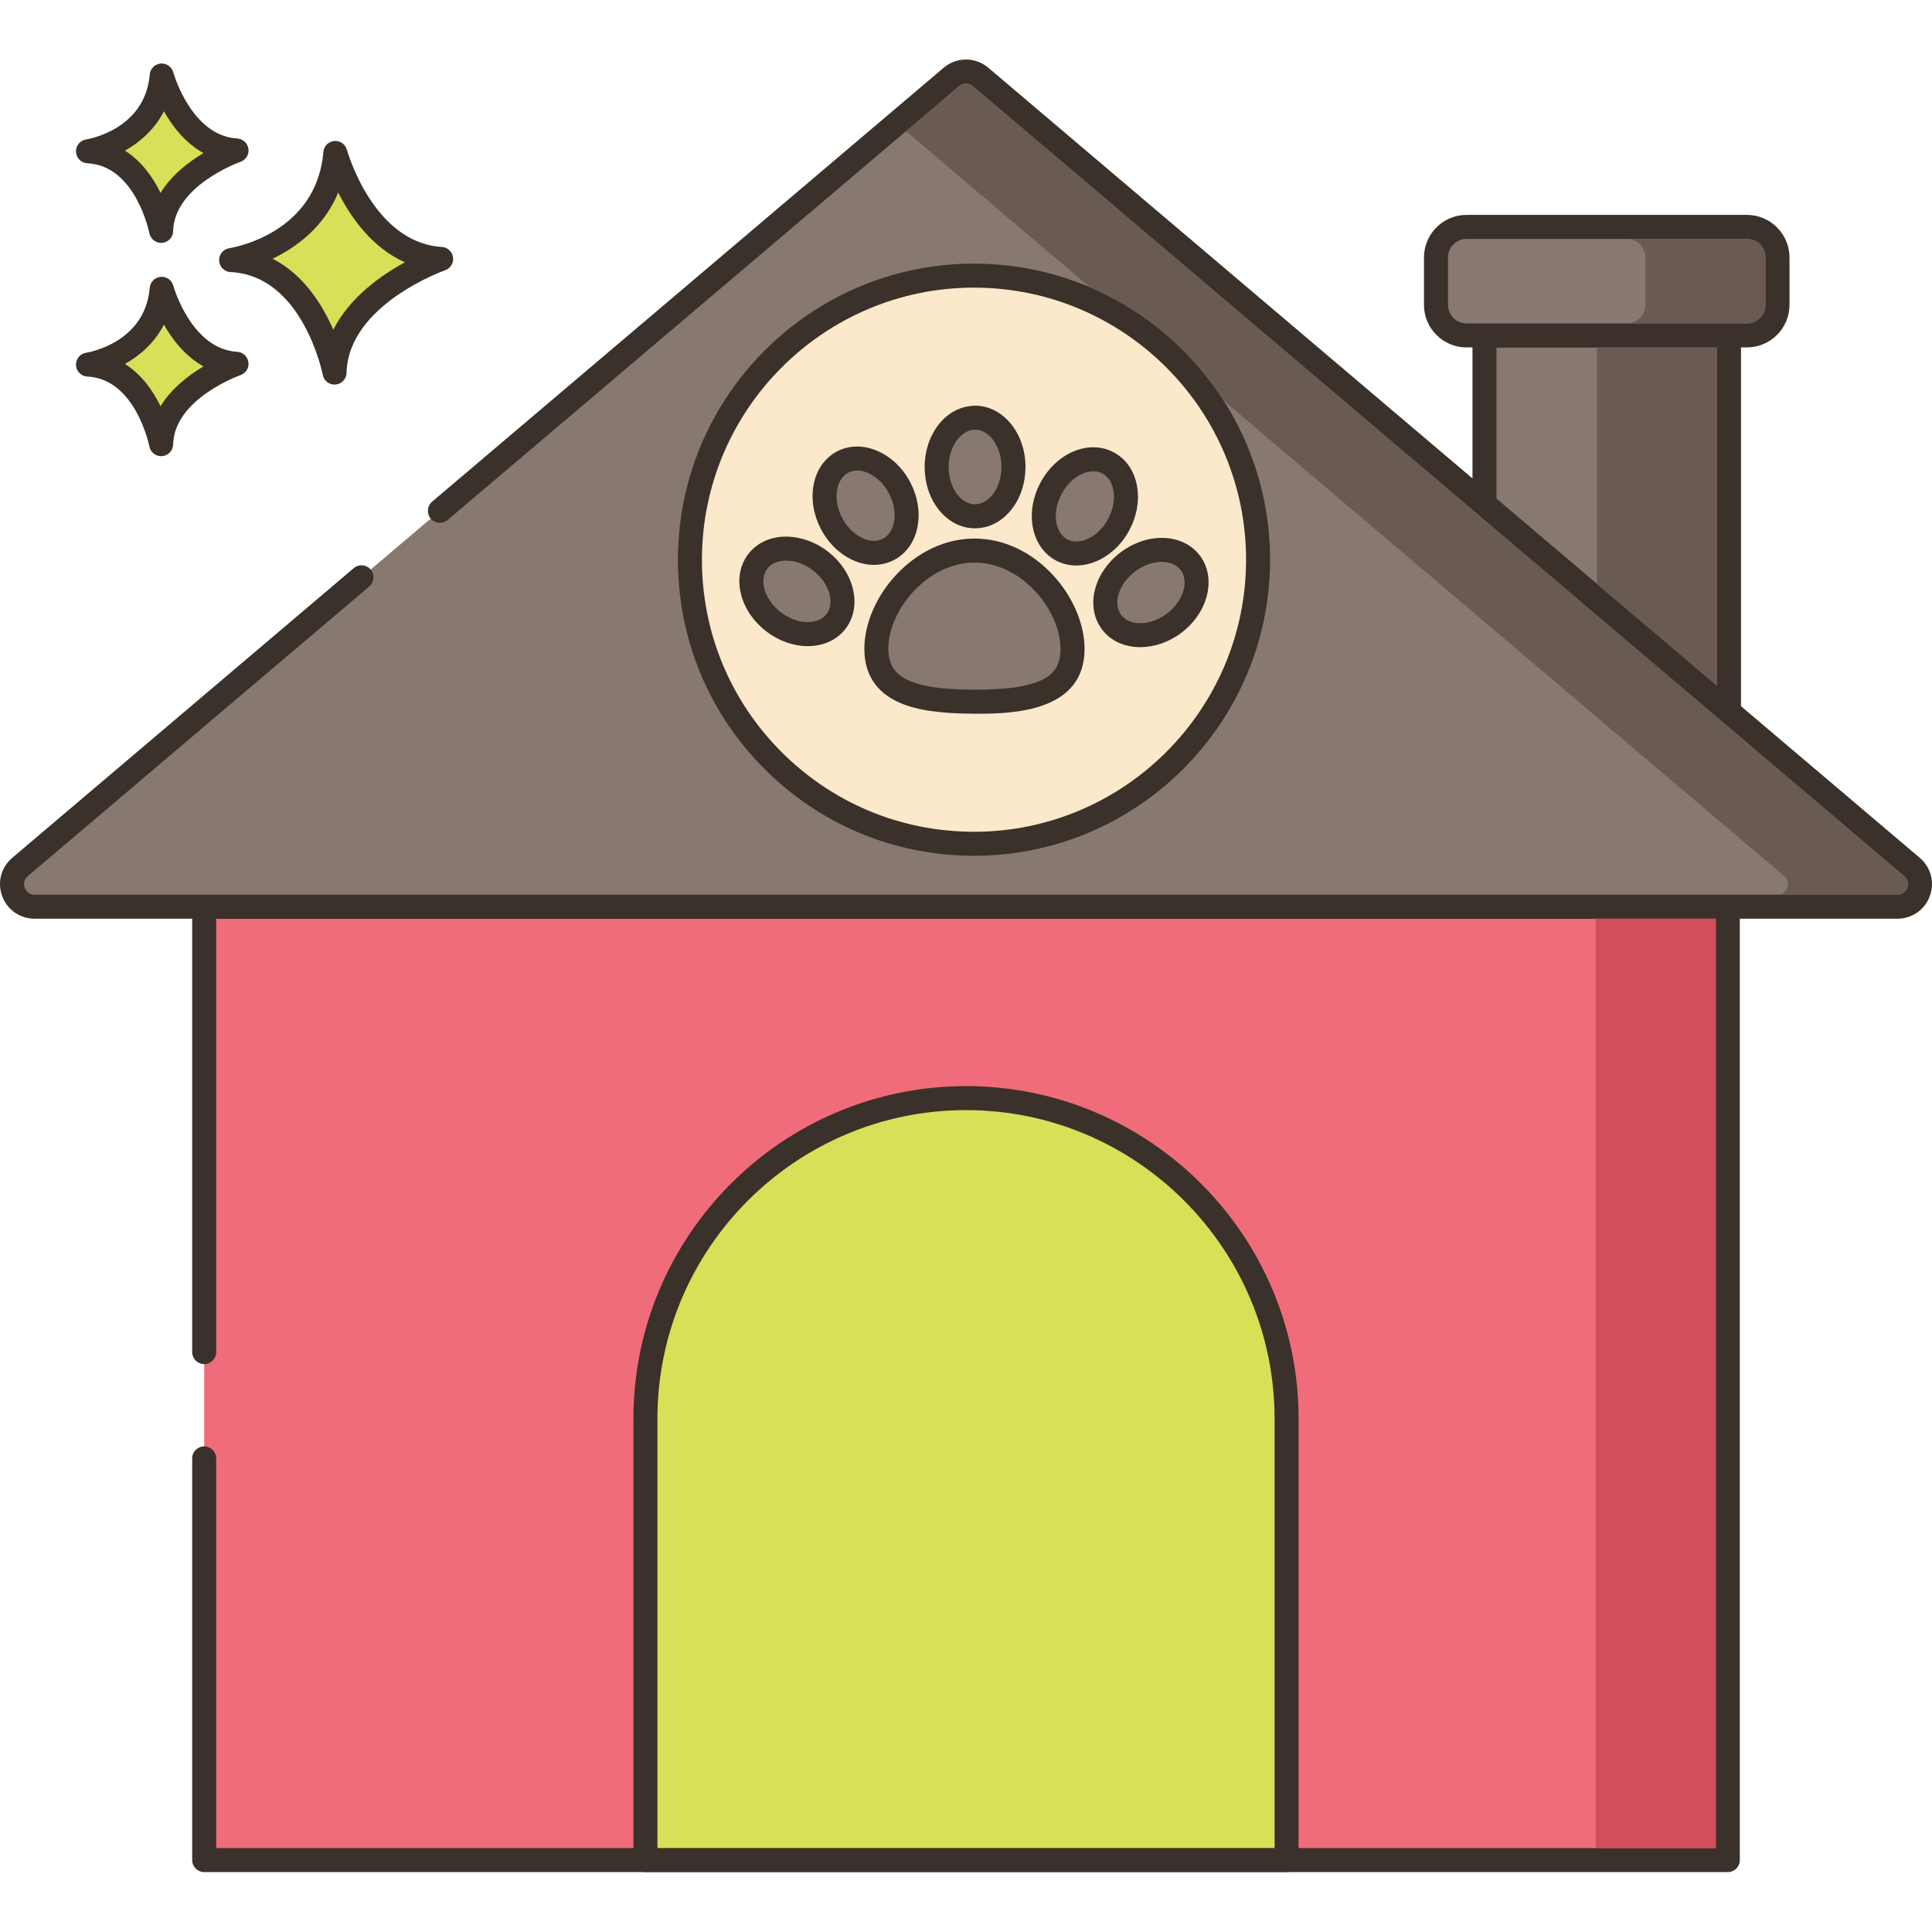 <svg height="482pt" viewBox="0 -14 482.88 482" width="482pt" xmlns="http://www.w3.org/2000/svg"><path d="m83.812 23.785c-1.949 23.129-26.047 26.777-26.047 26.777 20.691.977 25.848 28.117 25.848 28.117.445-19.352 26.645-28.402 26.645-28.402-19.629-1.176-26.445-26.492-26.445-26.492zm0 0" fill="#d7e057"/><path d="m110.438 47.281c-17.211-1.027-23.668-24.047-23.73-24.281-.379-1.402-1.703-2.324-3.164-2.203-1.449.133-2.598 1.285-2.719 2.734-1.719 20.43-22.625 23.93-23.508 24.066-1.527.23-2.625 1.578-2.547 3.121.082 1.539 1.316 2.77 2.855 2.844 18.059.848 23 25.434 23.047 25.684.273 1.422 1.516 2.434 2.941 2.434.086 0 .168-.004.254-.012 1.527-.125 2.715-1.387 2.75-2.918.391-17.016 24.383-25.555 24.625-25.637 1.352-.469 2.184-1.828 1.988-3.242-.199-1.418-1.367-2.5-2.793-2.59zm-27.133 20.695c-2.715-6.262-7.422-13.816-15.176-17.754 5.863-2.812 12.816-7.828 16.402-16.547 3.102 6.145 8.402 13.762 16.668 17.445-6.012 3.281-13.844 8.812-17.895 16.855zm0 0" fill="#3a312a"/><path d="m40.414 57.746c-1.379 16.359-18.426 18.941-18.426 18.941 14.637.691 18.285 19.891 18.285 19.891.312-13.688 18.844-20.09 18.844-20.09-13.879-.832-18.703-18.742-18.703-18.742zm0 0" fill="#d7e057"/><path d="m59.297 73.492c-11.531-.691-15.945-16.371-15.984-16.531-.383-1.402-1.707-2.332-3.164-2.203-1.453.129-2.602 1.285-2.723 2.734-1.156 13.742-15.293 16.137-15.883 16.23-1.527.23-2.625 1.578-2.547 3.121.082 1.539 1.316 2.766 2.855 2.84 12.07.57 15.445 17.289 15.48 17.453.27 1.426 1.516 2.441 2.941 2.441.082 0 .168-.004.25-.012 1.531-.125 2.719-1.387 2.754-2.922.258-11.418 16.664-17.266 16.824-17.324 1.352-.469 2.188-1.824 1.992-3.242-.199-1.418-1.367-2.5-2.797-2.586zm-19.168 13.59c-1.848-3.77-4.68-7.895-8.895-10.562 3.711-2.082 7.395-5.258 9.742-9.832 2.113 3.75 5.309 7.91 9.883 10.449-3.699 2.199-7.98 5.477-10.73 9.945zm0 0" fill="#3a312a"/><path d="m40.414 4.43c-1.379 16.359-18.426 18.945-18.426 18.945 14.637.688 18.285 19.887 18.285 19.887.312-13.691 18.844-20.09 18.844-20.09-13.879-.832-18.703-18.742-18.703-18.742zm0 0" fill="#d7e057"/><path d="m59.297 20.176c-11.531-.691-15.945-16.371-15.984-16.531-.383-1.402-1.707-2.332-3.164-2.203-1.453.133-2.602 1.285-2.723 2.738-1.156 13.742-15.293 16.133-15.883 16.227-1.527.23-2.625 1.582-2.547 3.121.082 1.543 1.316 2.77 2.855 2.844 12.07.566 15.445 17.289 15.48 17.453.27 1.426 1.516 2.438 2.941 2.438.082 0 .168 0 .25-.008 1.531-.125 2.719-1.391 2.754-2.922.258-11.418 16.664-17.27 16.824-17.324 1.352-.469 2.188-1.828 1.992-3.246-.199-1.418-1.367-2.5-2.797-2.586zm-19.168 13.59c-1.848-3.77-4.68-7.895-8.895-10.559 3.711-2.082 7.395-5.262 9.742-9.832 2.113 3.746 5.309 7.906 9.883 10.445-3.699 2.203-7.98 5.48-10.73 9.945zm0 0" fill="#3a312a"/><path d="m371.027 69.398v42.215l61.113 51.848v-94.062zm0 0" fill="#87796f"/><path d="m432.141 66.398h-61.113c-1.656 0-3 1.34-3 3v42.211c0 .883.387 1.719 1.059 2.289l61.113 51.848c.551.473 1.242.715 1.941.715.43 0 .859-.094 1.262-.281 1.059-.492 1.738-1.551 1.738-2.719v-94.062c0-1.656-1.344-3-3-3zm-3 90.582-55.113-46.758v-37.824h55.113zm0 0" fill="#3a312a"/><path d="m436.613 42.27h-70.066c-4.223 0-7.648 3.426-7.648 7.652v11.824c0 4.227 3.426 7.648 7.648 7.648h70.062c4.227 0 7.652-3.426 7.652-7.648v-11.824c.004-4.227-3.422-7.652-7.648-7.652zm0 0" fill="#87796f"/><path d="m436.613 39.27h-70.062c-5.875 0-10.648 4.777-10.648 10.652v11.824c0 5.875 4.777 10.648 10.648 10.648h70.062c5.875 0 10.652-4.777 10.652-10.648v-11.824c0-5.875-4.781-10.652-10.652-10.652zm4.652 22.473c0 2.566-2.09 4.652-4.652 4.652h-70.062c-2.562 0-4.648-2.086-4.648-4.652v-11.824c0-2.562 2.086-4.652 4.648-4.652h70.062c2.562 0 4.652 2.086 4.652 4.652zm0 0" fill="#3a312a"/><path d="m51.035 212.176h380.809v238.293h-380.809zm0 0" fill="#f16c7a"/><path d="m431.844 209.176h-380.809c-1.656 0-3 1.344-3 3v111.32c0 1.656 1.344 3 3 3 1.66 0 3-1.344 3-3v-108.32h374.809v232.289h-374.809v-97.398c0-1.656-1.34-3-3-3-1.656 0-3 1.344-3 3v100.398c0 1.66 1.344 3 3 3h380.809c1.656 0 3-1.34 3-3v-238.289c0-1.656-1.344-3-3-3zm0 0" fill="#3a312a"/><path d="m477.879 202.25-232.793-197.465c-2.102-1.785-5.184-1.785-7.289 0l-127.848 108.445-19.598 16.621-85.348 72.398c-4 3.391-1.602 9.926 3.641 9.926h465.594c5.242 0 7.641-6.535 3.641-9.926zm0 0" fill="#87796f"/><path d="m479.82 199.961-232.797-197.465c-3.234-2.742-7.93-2.742-11.168 0l-127.848 108.445c-1.262 1.07-1.418 2.965-.348 4.227 1.074 1.266 2.969 1.422 4.23.348l127.844-108.441c.988-.836 2.422-.836 3.406 0l232.797 197.461c1.301 1.102.918 2.508.77 2.914-.148.402-.77 1.727-2.473 1.727h-465.59c-1.707 0-2.32-1.32-2.469-1.727-.148-.402-.531-1.812.766-2.914l85.352-72.398c1.266-1.07 1.418-2.965.352-4.227-1.074-1.266-2.965-1.422-4.23-.348l-85.352 72.398c-2.793 2.367-3.785 6.121-2.523 9.559 1.266 3.438 4.445 5.656 8.105 5.656h465.59c3.664 0 6.844-2.219 8.105-5.656 1.262-3.438.273-7.191-2.52-9.559zm0 0" fill="#3a312a"/><path d="m314.371 122.48c-1.637-39.176-34.719-69.609-73.898-67.977-39.176 1.637-69.609 34.719-67.973 73.898 1.633 39.176 34.719 69.609 73.895 67.973 39.18-1.633 69.613-34.719 67.977-73.895zm0 0" fill="#fce8cb"/><path d="m243.691 51.449h-.258c-40.684 0-73.852 33.031-73.992 73.746-.07 19.77 7.566 38.379 21.496 52.402 13.926 14.023 32.484 21.785 52.25 21.852h.258c40.684 0 73.859-33.031 73.996-73.746.137-40.805-32.945-74.113-73.75-74.254zm-.25 142h-.234c-18.164-.062-35.215-7.195-48.016-20.078-12.797-12.891-19.812-29.992-19.75-48.152.129-37.418 30.605-67.77 67.992-67.77h.238c37.496.129 67.895 30.734 67.77 68.23-.129 37.418-30.609 67.77-68 67.77zm0 0" fill="#3a312a"/><path d="m243.637 123.168c-13.543-.043-24.562 13.246-24.605 24.488-.035 11.238 10.934 13.238 24.477 13.285 13.539.047 24.523-1.879 24.562-13.117.039-11.242-10.891-24.609-24.434-24.656zm0 0" fill="#87796f"/><path d="m263.145 129.254c-5.43-5.832-12.352-9.062-19.496-9.086h-.082c-7.117 0-14.031 3.176-19.477 8.953-5.023 5.324-8.035 12.254-8.055 18.523-.023 6.457 2.992 11.035 8.957 13.605 4.246 1.832 9.953 2.66 18.508 2.691h1.141c8.742 0 26.375-.617 26.434-16.109.02-6.27-2.945-13.215-7.93-18.578zm-19.629 28.688c-4.781-.016-11.66-.262-16.152-2.199-3.699-1.594-5.344-4.086-5.332-8.074.016-4.789 2.418-10.184 6.422-14.43 4.301-4.559 9.664-7.07 15.113-7.07h.059c5.465.02 10.836 2.566 15.121 7.172 3.977 4.273 6.34 9.684 6.324 14.473-.02 6.125-3.602 10.156-21.555 10.129zm0 0" fill="#3a312a"/><path d="m243.75 89.957c-5.305-.02-9.621 5.484-9.645 12.289-.023 6.809 4.258 12.34 9.562 12.355 5.305.02 9.621-5.48 9.645-12.289.02-6.805-4.258-12.336-9.562-12.355zm0 0" fill="#87796f"/><path d="m243.758 86.957c-3.555.055-6.766 1.672-9.172 4.734-2.23 2.844-3.469 6.59-3.48 10.547-.016 3.957 1.199 7.707 3.41 10.57 2.383 3.082 5.629 4.785 9.141 4.793h.035c3.496 0 6.738-1.68 9.137-4.73 2.23-2.848 3.465-6.594 3.48-10.547.031-8.449-5.602-15.344-12.551-15.367zm4.348 22.207c-1.234 1.574-2.797 2.438-4.414 2.438h-.016c-1.621-.004-3.188-.879-4.414-2.465-1.402-1.809-2.164-4.25-2.156-6.879.008-2.629.793-5.066 2.203-6.863 1.23-1.574 2.801-2.438 4.414-2.438h.016c3.578.012 6.59 4.293 6.57 9.348-.008 2.625-.789 5.062-2.203 6.859zm0 0" fill="#3a312a"/><path d="m224.848 107.492c-3.156-6.027-9.527-8.922-14.227-6.461-4.695 2.465-5.945 9.348-2.785 15.375 3.16 6.027 9.527 8.918 14.227 6.457 4.699-2.461 5.945-9.344 2.785-15.371zm0 0" fill="#87796f"/><path d="m227.508 106.098c-3.922-7.484-12.121-10.949-18.273-7.723-3.113 1.625-5.207 4.633-5.902 8.469-.645 3.559.012 7.445 1.848 10.949 1.836 3.508 4.66 6.258 7.953 7.754 1.762.801 3.555 1.199 5.293 1.199 1.762 0 3.465-.41 5.027-1.23 3.113-1.629 5.207-4.633 5.902-8.469.645-3.555-.012-7.445-1.848-10.949zm-4.059 9.883c-.355 1.973-1.344 3.473-2.777 4.227-1.438.75-3.234.707-5.059-.121-2.078-.945-3.898-2.75-5.117-5.074-1.219-2.328-1.664-4.848-1.258-7.098.359-1.973 1.344-3.473 2.781-4.227.688-.359 1.441-.527 2.234-.527 2.848 0 6.105 2.219 7.941 5.723 1.215 2.328 1.664 4.848 1.254 7.098zm0 0" fill="#3a312a"/><path d="m205.023 125.738c-5.402-4.137-12.398-4.078-15.621.137-3.223 4.211-1.453 10.977 3.949 15.113 5.406 4.137 12.402 4.078 15.625-.137 3.223-4.211 1.453-10.977-3.953-15.113zm0 0" fill="#87796f"/><path d="m206.848 123.355c-3.141-2.402-6.871-3.676-10.477-3.68-3.895.035-7.215 1.586-9.352 4.375-2.129 2.789-2.766 6.398-1.777 10.168.914 3.5 3.148 6.75 6.289 9.152 3.102 2.375 6.777 3.684 10.348 3.684.043 0 .086 0 .129-.004 3.898-.035 7.219-1.586 9.352-4.375 4.223-5.52 2.199-14.188-4.512-19.32zm-.254 15.672c-.988 1.289-2.633 2.004-4.641 2.023-.023.004-.047.004-.074.004-2.262 0-4.641-.871-6.703-2.449-2.09-1.594-3.555-3.691-4.133-5.902-.508-1.941-.246-3.719.742-5.008.984-1.285 2.629-2.004 4.637-2.02h.078c2.262 0 4.641.867 6.703 2.445 4.012 3.07 5.562 8.066 3.391 10.906zm0 0" fill="#3a312a"/><path d="m276.949 101.258c-4.68-2.496-11.07.352-14.27 6.363-3.199 6.004-2 12.895 2.68 15.391 4.68 2.492 11.07-.355 14.27-6.363 3.203-6.004 2-12.898-2.68-15.391zm0 0" fill="#87796f"/><path d="m284.199 107.121c-.668-3.84-2.742-6.863-5.84-8.512s-6.766-1.684-10.32-.098c-3.301 1.473-6.145 4.207-8.008 7.699-1.859 3.492-2.539 7.375-1.922 10.938.668 3.84 2.742 6.859 5.84 8.512 1.582.84 3.301 1.242 5.051 1.242 5.039 0 10.328-3.305 13.277-8.84 1.863-3.492 2.543-7.379 1.922-10.941zm-7.219 8.117c-2.375 4.461-7.043 6.805-10.211 5.125-1.43-.762-2.406-2.27-2.75-4.246-.391-2.254.074-4.77 1.309-7.086v-.004c1.234-2.316 3.066-4.105 5.152-5.039.949-.422 1.887-.637 2.773-.637.82 0 1.598.188 2.285.551 1.43.762 2.406 2.27 2.75 4.246.395 2.254-.07 4.77-1.309 7.09zm0 0" fill="#3a312a"/><path d="m297.512 126.242c-3.191-4.234-10.188-4.34-15.617-.242-5.434 4.102-7.25 10.855-4.055 15.09 3.191 4.234 10.188 4.34 15.617.242 5.438-4.102 7.25-10.855 4.055-15.09zm0 0" fill="#87796f"/><path d="m299.906 124.438c-2.113-2.801-5.422-4.379-9.316-4.441-3.648-.051-7.348 1.227-10.504 3.609-3.16 2.383-5.414 5.617-6.355 9.109-1.008 3.762-.402 7.379 1.715 10.18 2.211 2.93 5.734 4.414 9.562 4.414 3.418 0 7.078-1.184 10.258-3.586 6.746-5.086 8.824-13.738 4.641-19.285zm-8.254 14.496c-4.035 3.047-9.266 3.203-11.418.344-.977-1.289-1.227-3.07-.707-5.008.594-2.207 2.074-4.293 4.172-5.875 2.055-1.551 4.414-2.402 6.656-2.402.047 0 .094.004.141.004 2.004.031 3.645.758 4.621 2.055 2.156 2.855.57 7.844-3.465 10.883zm0 0" fill="#3a312a"/><path d="m241.441 260.02c-44.254 0-80.125 35.875-80.125 80.125v110.301h160.25v-110.301c0-44.254-35.875-80.125-80.125-80.125zm0 0" fill="#d7e057"/><path d="m241.441 257.02c-45.836 0-83.125 37.289-83.125 83.125v110.301c0 1.656 1.34 3 3 3h160.25c1.656 0 3-1.344 3-3v-110.301c0-45.836-37.289-83.125-83.125-83.125zm77.125 190.426h-154.25v-107.301c0-42.527 34.598-77.125 77.125-77.125s77.125 34.598 77.125 77.125zm0 0" fill="#3a312a"/><path d="m399.141 72.391v59.137l30 25.441v-84.578zm0 0" fill="#695b51"/><path d="m436.621 45.27h-30c2.559 0 4.641 2.078 4.641 4.66v11.82c0 2.559-2.082 4.641-4.641 4.641h30c2.559 0 4.641-2.082 4.641-4.641v-11.82c0-2.582-2.082-4.66-4.641-4.66zm0 0" fill="#695b51"/><path d="m398.84 215.168h30v232.301h-30zm0 0" fill="#d34e5c"/><path d="m475.941 204.527-232.801-197.457c-.5-.422-1.102-.621-1.699-.621-.602 0-1.199.199-1.699.621l-13.301 11.277 45.961 39 .039.023c13.758 5.879 25.379 15.816 33.359 28.297l.02.02 140.121 118.84c1.301 1.121.918 2.523.758 2.922-.137.398-.758 1.719-2.457 1.719h30c1.699 0 2.32-1.32 2.457-1.719.16-.398.543-1.801-.758-2.922zm0 0" fill="#695b51"/></svg>